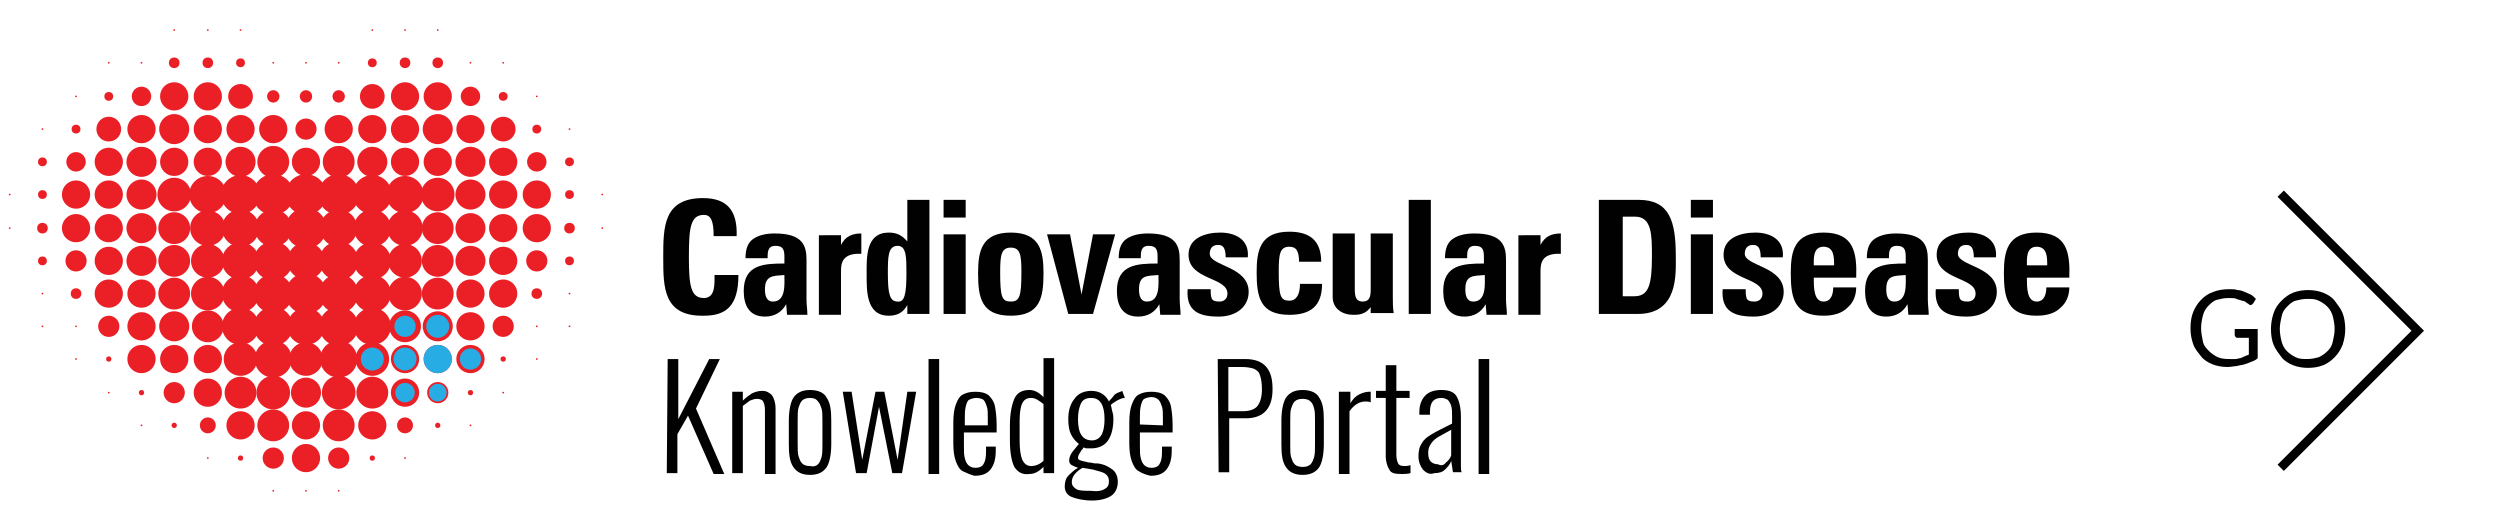 <?xml version="1.0" encoding="utf-8"?>
<!-- Generator: Adobe Illustrator 21.1.0, SVG Export Plug-In . SVG Version: 6.00 Build 0)  -->
<svg version="1.1" id="Layer_1" xmlns="http://www.w3.org/2000/svg" xmlns:xlink="http://www.w3.org/1999/xlink" x="0px" y="0px"
	 viewBox="0 0 282.7 59.7" style="enable-background:new 0 0 282.7 59.7;" xml:space="preserve">
<style type="text/css">
	.st0{fill:#010101;}
	.st1{fill:none;stroke:#010101;stroke-miterlimit:10;}
	.st2{fill:#EB2027;}
	.st3{fill:#27ADE4;}
</style>
<g>
	<path class="st0" d="M75.5,40.6h1.2v6.8l3.5-6.8h1.2l-2.7,5.6l3.2,7.4h-1.2L77.8,47l-1.2,2.1v4.4h-1.2L75.5,40.6L75.5,40.6z"/>
	<path class="st0" d="M82.8,44.3H84v1c0.3-0.3,0.7-0.6,1-0.8c0.4-0.2,0.8-0.3,1.2-0.3c0.5,0,0.8,0.2,1.1,0.5
		c0.2,0.3,0.4,0.8,0.4,1.5v7.4h-1.2v-7.2c0-0.5-0.1-0.8-0.2-1s-0.4-0.3-0.7-0.3c-0.3,0-0.5,0.1-0.8,0.2c-0.3,0.2-0.5,0.4-0.8,0.6
		v7.6h-1.2V44.3z"/>
	<path class="st0" d="M89.7,52.8c-0.4-0.6-0.5-1.4-0.5-2.6v-2.6c0-1.2,0.2-2.1,0.5-2.6c0.4-0.6,1-0.9,1.9-0.9s1.6,0.3,1.9,0.9
		c0.4,0.6,0.5,1.4,0.5,2.6v2.6c0,1.2-0.2,2.1-0.5,2.6c-0.4,0.6-1,0.9-1.9,0.9S90.1,53.4,89.7,52.8z M92.5,52.5
		c0.2-0.2,0.3-0.5,0.4-0.8c0.1-0.4,0.1-0.8,0.1-1.4v-2.7c0-0.6,0-1.1-0.1-1.4s-0.2-0.6-0.4-0.8C92.3,45.1,92,45,91.6,45
		s-0.7,0.1-0.9,0.3c-0.2,0.2-0.3,0.5-0.4,0.8s-0.1,0.8-0.1,1.4v2.7c0,0.6,0,1.1,0.1,1.4c0.1,0.3,0.2,0.6,0.4,0.8
		c0.2,0.2,0.5,0.3,0.9,0.3C92,52.8,92.3,52.7,92.5,52.5z"/>
	<path class="st0" d="M95.3,44.3h1l1.2,7.7l1.5-7.7h1l1.5,7.7l1.1-7.7h1l-1.6,9.2h-1.1L99.4,46L98,53.5h-1.2L95.3,44.3z"/>
	<path class="st0" d="M105,40.6h1.2v13H105V40.6z"/>
	<path class="st0" d="M108.9,53.3c-0.4-0.2-0.6-0.6-0.8-1.1c-0.2-0.5-0.3-1.2-0.3-2.1v-2.3c0-0.9,0.1-1.6,0.3-2.1
		c0.2-0.5,0.4-0.9,0.8-1.1c0.4-0.2,0.8-0.3,1.4-0.3s1.1,0.1,1.5,0.4c0.3,0.3,0.6,0.7,0.7,1.2s0.2,1.3,0.2,2.2v0.8H109v1.4
		c0,0.7,0,1.2,0.1,1.5c0.1,0.4,0.2,0.6,0.4,0.8s0.5,0.3,0.8,0.3c0.4,0,0.7-0.1,0.9-0.4s0.3-0.7,0.3-1.4v-0.6h1.1V51
		c0,0.9-0.2,1.6-0.6,2.1s-1,0.7-1.8,0.7C109.8,53.7,109.3,53.5,108.9,53.3z M111.7,48.1v-0.8c0-0.6,0-1-0.1-1.3s-0.2-0.6-0.4-0.8
		c-0.2-0.1-0.4-0.2-0.8-0.2c-0.3,0-0.6,0.1-0.8,0.2c-0.2,0.1-0.3,0.4-0.4,0.8c-0.1,0.4-0.1,0.9-0.1,1.5v0.6H111.7z"/>
	<path class="st0" d="M114.7,52.8c-0.3-0.6-0.5-1.6-0.5-3v-1.7c0-1.3,0.2-2.3,0.5-3s0.9-1,1.7-1c0.6,0,1.1,0.3,1.6,0.8v-4.4h1.2v13
		H118v-0.7c-0.5,0.5-1,0.8-1.6,0.8C115.6,53.7,115.1,53.4,114.7,52.8z M118,52.1v-6.4c-0.5-0.4-0.9-0.7-1.4-0.7s-0.8,0.2-1,0.6
		c-0.2,0.4-0.3,1.1-0.3,2v2.2c0,1,0.1,1.7,0.3,2.2c0.2,0.4,0.5,0.7,1,0.7C117.1,52.7,117.6,52.5,118,52.1z"/>
	<path class="st0" d="M121.2,56.2c-0.5-0.2-0.8-0.6-0.8-1.2c0-0.4,0.1-0.9,0.4-1.2s0.7-0.7,1.1-0.9c-0.3-0.1-0.5-0.2-0.7-0.3
		s-0.3-0.3-0.3-0.5c0-0.3,0.1-0.6,0.3-0.9s0.5-0.6,0.8-1c-0.4-0.3-0.7-0.7-0.9-1.1s-0.3-1-0.3-1.7c0-0.9,0.2-1.7,0.7-2.3
		c0.4-0.6,1.1-0.9,1.9-0.9c0.9,0,1.6,0.4,2,1.2c0.1-0.2,0.3-0.3,0.5-0.6s0.5-0.4,0.8-0.5l0.2-0.1l0.3,0.8c-0.3,0-0.5,0.1-0.9,0.3
		c-0.3,0.2-0.5,0.3-0.7,0.5c0.1,0.2,0.1,0.5,0.2,0.8s0.1,0.6,0.1,0.8c0,1-0.2,1.8-0.6,2.4c-0.4,0.6-1.1,0.9-1.9,0.9
		c-0.2,0-0.3,0-0.5,0s-0.3-0.1-0.4-0.1c0,0.1-0.1,0.2-0.2,0.3c-0.1,0.2-0.2,0.3-0.3,0.5s-0.1,0.3-0.1,0.4c0,0.2,0.3,0.3,0.8,0.4
		c0.1,0,0.3,0.1,0.5,0.1s0.5,0.1,0.6,0.1c0.2,0,0.3,0,0.3,0c0.8,0.1,1.3,0.4,1.7,0.7c0.4,0.3,0.6,0.8,0.6,1.4c0,0.7-0.3,1.3-0.8,1.6
		s-1.2,0.5-2.1,0.5C122.5,56.6,121.7,56.4,121.2,56.2z M124.9,55.3c0.4-0.2,0.5-0.5,0.5-0.9c0-0.3-0.1-0.6-0.4-0.8
		c-0.2-0.2-0.7-0.3-1.4-0.5l-1.2-0.2c-0.8,0.5-1.2,1-1.2,1.6c0,0.4,0.2,0.6,0.5,0.8s0.9,0.2,1.6,0.2
		C124.1,55.6,124.6,55.5,124.9,55.3z M124.6,49.1c0.2-0.4,0.3-1,0.3-1.7c0-1.6-0.5-2.4-1.5-2.4c-0.6,0-1,0.2-1.2,0.7s-0.3,1-0.3,1.7
		c0,1.6,0.5,2.4,1.6,2.4C124,49.8,124.4,49.5,124.6,49.1z"/>
	<path class="st0" d="M128.8,53.3c-0.4-0.2-0.6-0.6-0.8-1.1c-0.2-0.5-0.3-1.2-0.3-2.1v-2.3c0-0.9,0.1-1.6,0.3-2.1
		c0.2-0.5,0.4-0.9,0.8-1.1c0.4-0.2,0.8-0.3,1.4-0.3c0.6,0,1.1,0.1,1.5,0.4c0.3,0.3,0.6,0.7,0.7,1.2c0.1,0.5,0.2,1.3,0.2,2.2v0.8
		h-3.7v1.4c0,0.7,0,1.2,0.1,1.5c0.1,0.4,0.2,0.6,0.4,0.8c0.2,0.2,0.5,0.3,0.8,0.3c0.4,0,0.7-0.1,0.9-0.4s0.3-0.7,0.3-1.4v-0.6h1.1
		V51c0,0.9-0.2,1.6-0.6,2.1s-1,0.7-1.8,0.7C129.6,53.7,129.1,53.5,128.8,53.3z M131.5,48.1v-0.8c0-0.6,0-1-0.1-1.3
		c-0.1-0.3-0.2-0.6-0.4-0.8c-0.2-0.2-0.5-0.3-0.8-0.3s-0.6,0.1-0.8,0.2c-0.2,0.1-0.3,0.4-0.4,0.8c-0.1,0.4-0.1,0.9-0.1,1.5V48
		L131.5,48.1L131.5,48.1z"/>
	<path class="st0" d="M137.7,40.6h3.1c1.1,0,1.9,0.3,2.4,0.9c0.5,0.6,0.7,1.4,0.7,2.5c0,1-0.2,1.8-0.7,2.4c-0.5,0.6-1.3,0.9-2.3,0.9
		H139v6.1h-1.2L137.7,40.6L137.7,40.6z M140.5,46.5c0.8,0,1.4-0.2,1.7-0.6c0.3-0.4,0.5-1,0.5-1.9c0-0.7-0.1-1.2-0.2-1.5
		c-0.1-0.4-0.3-0.6-0.7-0.8c-0.3-0.1-0.8-0.2-1.3-0.2h-1.6v5H140.5z"/>
	<path class="st0" d="M145.4,52.8c-0.4-0.6-0.5-1.4-0.5-2.6v-2.6c0-1.2,0.2-2.1,0.5-2.6c0.4-0.6,1-0.9,1.9-0.9s1.6,0.3,1.9,0.9
		c0.4,0.6,0.5,1.4,0.5,2.6v2.6c0,1.2-0.2,2.1-0.5,2.6c-0.4,0.6-1,0.9-1.9,0.9S145.8,53.4,145.4,52.8z M148.2,52.5
		c0.2-0.2,0.3-0.5,0.4-0.8c0.1-0.4,0.1-0.8,0.1-1.4v-2.7c0-0.6,0-1.1-0.1-1.4c-0.1-0.4-0.2-0.6-0.4-0.8s-0.5-0.3-0.9-0.3
		s-0.7,0.1-0.9,0.3s-0.3,0.5-0.4,0.8s-0.1,0.8-0.1,1.4v2.7c0,0.6,0,1.1,0.1,1.4s0.2,0.6,0.4,0.8s0.5,0.3,0.9,0.3
		S148,52.7,148.2,52.5z"/>
	<path class="st0" d="M151.5,44.3h1.2v1.3c0.3-0.5,0.6-0.8,1-1s0.8-0.3,1.1-0.3c0.1,0,0.2,0,0.2,0v1.2c-0.2-0.1-0.4-0.1-0.6-0.1
		c-0.7,0-1.3,0.4-1.8,1.1v7.1h-1.2v-9.3H151.5z"/>
	<path class="st0" d="M157.1,53.1c-0.2-0.3-0.4-0.9-0.4-1.5V45h-1.1v-0.8h1.1v-2.9h1.2v2.9h1.5V45h-1.5v6.4c0,0.5,0.1,0.8,0.2,1
		c0.1,0.2,0.3,0.3,0.7,0.3c0.2,0,0.4,0,0.7-0.1v0.9c-0.3,0.1-0.7,0.1-1,0.1C157.7,53.6,157.3,53.5,157.1,53.1z"/>
	<path class="st0" d="M160.9,53.1c-0.3-0.4-0.5-0.9-0.5-1.5s0.1-1.1,0.4-1.5c0.2-0.4,0.6-0.7,1.1-1s1.3-0.7,2.3-1.2v-0.7
		c0-0.6,0-1-0.1-1.3s-0.2-0.5-0.4-0.7c-0.2-0.1-0.4-0.2-0.7-0.2c-0.9,0-1.3,0.5-1.3,1.6v0.3h-1.2v-0.3c0-0.9,0.3-1.5,0.7-1.9
		s1-0.6,1.8-0.6s1.4,0.2,1.7,0.7s0.5,1.3,0.5,2.3v4.5c0,0.3,0,0.6,0,1s0,0.7,0.1,0.8h-1l-0.2-1.3c-0.1,0.4-0.4,0.7-0.7,1
		s-0.7,0.4-1.2,0.4C161.7,53.7,161.3,53.5,160.9,53.1z M163.5,52.3c0.3-0.2,0.5-0.5,0.6-0.8v-2.9c-0.7,0.4-1.3,0.7-1.6,0.9
		s-0.5,0.4-0.7,0.7s-0.3,0.6-0.3,1c0,0.5,0.1,0.8,0.3,1s0.5,0.3,0.8,0.3C163,52.7,163.3,52.6,163.5,52.3z"/>
	<path class="st0" d="M167.2,40.6h1.2v13h-1.2V40.6z"/>
	<g>
		<path class="st0" d="M75,29.1c0-3.4,0-6.7,4.5-6.7c2.8,0,3.9,1.5,3.8,4.3h-2.6c0-1.7-0.3-2.4-1.1-2.4c-1.5,0-1.7,1.4-1.7,4.7
			c0,3.3,0.2,4.7,1.7,4.7c1.3,0,1.2-1.6,1.2-2.6h2.7c0,3.5-1.4,4.6-3.9,4.6C75,35.8,75,32.5,75,29.1z"/>
		<path class="st0" d="M91.2,33.9c0,0.6,0.1,1.1,0.1,1.7H89l-0.1-1.2h0c-0.5,0.9-1.3,1.4-2.4,1.4c-1.8,0-2.4-1.3-2.4-2.9
			c0-3,2.3-3.1,4.6-3.1v-0.7c0-0.8-0.1-1.3-1-1.3c-0.9,0-0.9,0.7-0.9,1.4h-2.5c0-1.1,0.3-1.8,0.9-2.2c0.6-0.4,1.4-0.6,2.4-0.6
			c3.2,0,3.6,1.4,3.6,3V33.9z M86.5,32.7c0,0.6,0.1,1.4,0.9,1.4c1.5,0,1.3-2,1.3-3C87.5,31.2,86.5,31.1,86.5,32.7z"/>
		<path class="st0" d="M95.1,26.5v1.2h0c0.5-1,1.3-1.3,2.3-1.3v2.3c-2.2-0.1-2.3,1.1-2.3,2v4.9h-2.5v-9H95.1z"/>
		<path class="st0" d="M102.6,35.5v-1h0c-0.5,0.9-1.2,1.2-2.1,1.2c-2.6,0-2.5-2.9-2.5-4.8c0-1.8-0.1-4.6,2.5-4.6
			c0.9,0,1.5,0.3,2.1,1h0v-4.7h2.5v12.9H102.6z M102.5,30.9c0-1.8,0-3.1-1-3.1c-1.1,0-1.1,1.3-1.1,3.1c0,2.3,0.2,3.2,1.1,3.2
			C102.3,34.2,102.5,33.2,102.5,30.9z"/>
		<path class="st0" d="M109.2,22.6v2h-2.5v-2H109.2z M109.2,35.5h-2.5v-9h2.5V35.5z"/>
		<path class="st0" d="M110.6,30.9c0-2.5,0.4-4.6,3.7-4.6s3.7,2.1,3.7,4.6c0,2.8-0.4,4.8-3.7,4.8S110.6,33.7,110.6,30.9z
			 M115.5,30.8c0-1.9-0.1-2.8-1.2-2.8c-1.1,0-1.2,0.9-1.2,2.8c0,2.8,0.2,3.3,1.2,3.3C115.3,34.1,115.5,33.5,115.5,30.8z"/>
		<path class="st0" d="M118.4,26.5h2.6l1.3,6.8h0l1.3-6.8h2.5l-2.5,9h-2.8L118.4,26.5z"/>
		<path class="st0" d="M133.4,33.9c0,0.6,0.1,1.1,0.1,1.7h-2.3l-0.1-1.2h0c-0.5,0.9-1.3,1.4-2.4,1.4c-1.8,0-2.4-1.3-2.4-2.9
			c0-3,2.3-3.1,4.6-3.1v-0.7c0-0.8-0.1-1.3-1-1.3c-0.9,0-0.9,0.7-0.9,1.4h-2.5c0-1.1,0.3-1.8,0.9-2.2c0.6-0.4,1.4-0.6,2.4-0.6
			c3.2,0,3.6,1.4,3.6,3V33.9z M128.8,32.7c0,0.6,0.1,1.4,0.9,1.4c1.5,0,1.3-2,1.3-3C129.7,31.2,128.8,31.1,128.8,32.7z"/>
		<path class="st0" d="M136.9,32.6c0,0.4,0,0.8,0.1,1.1c0.1,0.3,0.4,0.4,0.9,0.4c0.5,0,0.9-0.3,0.9-0.9c0-1.9-4.4-1.5-4.4-4.4
			c0-1.9,1.9-2.5,3.6-2.5c1.7,0,3.3,0.8,3.1,2.8h-2.5c0-0.6-0.1-1-0.3-1.2c-0.2-0.2-0.4-0.2-0.6-0.2c-0.6,0-0.9,0.4-0.9,1
			c0,1.4,4.4,1.4,4.4,4.3c0,1.6-1.3,2.8-3.4,2.8c-2.2,0-3.7-0.6-3.5-3.1H136.9z"/>
		<path class="st0" d="M146.9,29.7c0-1.3-0.3-1.8-1.1-1.8c-1.1,0-1.2,0.9-1.2,2.8c0,2.8,0.2,3.3,1.2,3.3c0.8,0,1.2-0.7,1.2-1.9h2.5
			c0,2.5-1.3,3.5-3.7,3.5c-3.3,0-3.7-2-3.7-4.8c0-2.5,0.4-4.6,3.7-4.6c2.3,0,3.6,1,3.6,3.4H146.9z"/>
		<path class="st0" d="M155.1,34.6L155.1,34.6c-0.3,0.4-0.6,0.7-0.9,0.8c-0.4,0.2-0.8,0.2-1.2,0.2c-1.2,0-2.3-0.7-2.3-2v-7.2h2.5
			v6.3c0,0.8,0.1,1.4,0.9,1.4s0.9-0.6,0.9-1.4v-6.3h2.5v7.2c0,0.6,0,1.2,0.1,1.8h-2.6V34.6z"/>
		<path class="st0" d="M161.8,22.6v12.9h-2.5V22.6H161.8z"/>
		<path class="st0" d="M170.3,33.9c0,0.6,0.1,1.1,0.1,1.7h-2.3l-0.1-1.2h0c-0.5,0.9-1.3,1.4-2.4,1.4c-1.8,0-2.4-1.3-2.4-2.9
			c0-3,2.3-3.1,4.6-3.1v-0.7c0-0.8-0.1-1.3-1-1.3c-0.9,0-0.9,0.7-0.9,1.4h-2.5c0-1.1,0.3-1.8,0.9-2.2c0.6-0.4,1.4-0.6,2.4-0.6
			c3.2,0,3.6,1.4,3.6,3V33.9z M165.7,32.7c0,0.6,0.1,1.4,0.9,1.4c1.5,0,1.3-2,1.3-3C166.6,31.2,165.7,31.1,165.7,32.7z"/>
		<path class="st0" d="M174.2,26.5v1.2h0c0.5-1,1.3-1.3,2.3-1.3v2.3c-2.2-0.1-2.3,1.1-2.3,2v4.9h-2.5v-9H174.2z"/>
		<path class="st0" d="M180.8,22.6h4.5c3.5,0,4.2,2.4,4.2,6.4c0,2,0.3,6.5-4.3,6.5h-4.4V22.6z M183.5,33.5h1.3c1.6,0,2-1.2,2-4.5
			c0-2.4,0-4.5-1.9-4.5h-1.4V33.5z"/>
		<path class="st0" d="M193.7,22.6v2h-2.5v-2H193.7z M193.7,35.5h-2.5v-9h2.5V35.5z"/>
		<path class="st0" d="M197.4,32.6c0,0.4,0,0.8,0.1,1.1c0.1,0.3,0.4,0.4,0.9,0.4c0.5,0,0.9-0.3,0.9-0.9c0-1.9-4.4-1.5-4.4-4.4
			c0-1.9,1.9-2.5,3.6-2.5c1.7,0,3.3,0.8,3.1,2.8h-2.5c0-0.6-0.1-1-0.3-1.2c-0.2-0.2-0.4-0.2-0.6-0.2c-0.6,0-0.9,0.4-0.9,1
			c0,1.4,4.4,1.4,4.4,4.3c0,1.6-1.3,2.8-3.4,2.8c-2.2,0-3.7-0.6-3.5-3.1H197.4z"/>
		<path class="st0" d="M205.1,31.4c0,1.1,0,2.7,1.1,2.7c0.9,0,1.1-0.9,1.1-1.6h2.6c0,1-0.4,1.8-1,2.3c-0.6,0.6-1.5,0.9-2.7,0.9
			c-3.3,0-3.7-2-3.7-4.8c0-2.5,0.4-4.6,3.7-4.6c3.4,0,3.8,2.2,3.7,5.1H205.1z M207.4,30c0-0.9,0-2.1-1.2-2.1c-1.2,0-1.1,1.4-1.1,2.1
			H207.4z"/>
		<path class="st0" d="M218,33.9c0,0.6,0.1,1.1,0.1,1.7h-2.3l-0.1-1.2h0c-0.5,0.9-1.3,1.4-2.4,1.4c-1.8,0-2.4-1.3-2.4-2.9
			c0-3,2.3-3.1,4.6-3.1v-0.7c0-0.8-0.1-1.3-1-1.3c-0.9,0-0.9,0.7-0.9,1.4h-2.5c0-1.1,0.3-1.8,0.9-2.2c0.6-0.4,1.4-0.6,2.4-0.6
			c3.2,0,3.6,1.4,3.6,3V33.9z M213.3,32.7c0,0.6,0.1,1.4,0.9,1.4c1.5,0,1.3-2,1.3-3C214.2,31.2,213.3,31.1,213.3,32.7z"/>
		<path class="st0" d="M221.5,32.6c0,0.4,0,0.8,0.1,1.1c0.1,0.3,0.4,0.4,0.9,0.4c0.5,0,0.9-0.3,0.9-0.9c0-1.9-4.4-1.5-4.4-4.4
			c0-1.9,1.9-2.5,3.6-2.5c1.7,0,3.3,0.8,3.1,2.8h-2.5c0-0.6-0.1-1-0.3-1.2c-0.2-0.2-0.4-0.2-0.6-0.2c-0.6,0-0.9,0.4-0.9,1
			c0,1.4,4.4,1.4,4.4,4.3c0,1.6-1.3,2.8-3.4,2.8c-2.2,0-3.7-0.6-3.5-3.1H221.5z"/>
		<path class="st0" d="M229.2,31.4c0,1.1,0,2.7,1.1,2.7c0.9,0,1.1-0.9,1.1-1.6h2.6c0,1-0.4,1.8-1,2.3c-0.6,0.6-1.5,0.9-2.7,0.9
			c-3.3,0-3.7-2-3.7-4.8c0-2.5,0.4-4.6,3.7-4.6c3.4,0,3.8,2.2,3.7,5.1H229.2z M231.5,30c0-0.9,0-2.1-1.2-2.1c-1.2,0-1.1,1.4-1.1,2.1
			H231.5z"/>
	</g>
</g>
<g>
	<polyline class="st1" points="257.9,21.9 273.4,37.4 257.9,52.9 	"/>
	<g>
		<path class="st0" d="M252.2,40.6c0.2,0,0.4,0,0.6,0c0.2,0,0.4-0.1,0.5-0.1s0.3-0.1,0.5-0.2c0.2-0.1,0.3-0.1,0.5-0.2v-1.9H253
			c-0.1,0-0.1,0-0.2-0.1c0,0-0.1-0.1-0.1-0.2v-0.7h2.6v3.3c-0.2,0.2-0.4,0.3-0.7,0.4c-0.2,0.1-0.5,0.2-0.8,0.3s-0.6,0.1-0.9,0.2
			c-0.3,0-0.6,0.1-1,0.1c-0.6,0-1.2-0.1-1.7-0.3s-1-0.5-1.3-0.9s-0.7-0.8-0.9-1.4s-0.3-1.1-0.3-1.8s0.1-1.3,0.3-1.8s0.5-1,0.9-1.4
			s0.8-0.7,1.4-0.9c0.5-0.2,1.1-0.3,1.8-0.3c0.3,0,0.7,0,0.9,0.1c0.3,0,0.6,0.1,0.8,0.2c0.2,0.1,0.5,0.2,0.7,0.3s0.4,0.3,0.6,0.5
			l-0.3,0.5c-0.1,0.1-0.2,0.2-0.3,0.2s-0.1,0-0.2-0.1c-0.1-0.1-0.2-0.1-0.3-0.2c-0.1-0.1-0.3-0.2-0.5-0.2c-0.2-0.1-0.4-0.1-0.6-0.2
			c-0.2-0.1-0.5-0.1-0.9-0.1c-0.5,0-0.9,0.1-1.3,0.2s-0.7,0.4-1,0.7s-0.5,0.7-0.6,1.1c-0.1,0.4-0.2,0.9-0.2,1.4s0.1,1,0.2,1.5
			s0.4,0.8,0.7,1.1s0.6,0.5,1,0.7C251.3,40.6,251.8,40.6,252.2,40.6z"/>
		<path class="st0" d="M265.2,37.2c0,0.6-0.1,1.2-0.3,1.8c-0.2,0.5-0.5,1-0.9,1.4s-0.8,0.7-1.3,0.9s-1.1,0.3-1.7,0.3
			c-0.6,0-1.2-0.1-1.7-0.3s-1-0.5-1.3-0.9s-0.7-0.9-0.9-1.4s-0.3-1.1-0.3-1.8c0-0.6,0.1-1.2,0.3-1.8s0.5-1,0.9-1.4s0.8-0.7,1.3-0.9
			s1.1-0.3,1.7-0.3c0.6,0,1.2,0.1,1.7,0.3s1,0.5,1.3,0.9s0.7,0.9,0.9,1.4S265.2,36.6,265.2,37.2z M264,37.2c0-0.5-0.1-1-0.2-1.4
			c-0.1-0.4-0.3-0.8-0.6-1.1c-0.3-0.3-0.6-0.5-1-0.7c-0.4-0.2-0.8-0.2-1.3-0.2s-0.9,0.1-1.3,0.2c-0.4,0.1-0.7,0.4-1,0.7
			c-0.3,0.3-0.5,0.6-0.6,1.1c-0.1,0.5-0.2,0.9-0.2,1.4s0.1,1,0.2,1.4c0.1,0.4,0.3,0.8,0.6,1.1c0.3,0.3,0.6,0.5,1,0.7
			c0.4,0.2,0.8,0.2,1.3,0.2s0.9-0.1,1.3-0.2c0.4-0.2,0.7-0.4,1-0.7c0.3-0.3,0.5-0.6,0.6-1.1C263.9,38.1,264,37.7,264,37.2z"/>
	</g>
</g>
<g>
	<g>
		<g>
			<circle class="st2" cx="42.1" cy="3.4" r="0.1"/>
			<circle class="st2" cx="45.8" cy="3.4" r="0.1"/>
			<circle class="st2" cx="49.5" cy="3.4" r="0.1"/>
			<circle class="st2" cx="34.6" cy="7.1" r="0.1"/>
			<circle class="st2" cx="38.3" cy="7.1" r="0.1"/>
			<circle class="st2" cx="42.1" cy="7.1" r="0.5"/>
			<circle class="st2" cx="45.8" cy="7.1" r="0.6"/>
			<circle class="st2" cx="49.5" cy="7.1" r="0.6"/>
			<circle class="st2" cx="53.2" cy="7.1" r="0.1"/>
			<circle class="st2" cx="56.9" cy="7.1" r="0.1"/>
			<circle class="st2" cx="34.6" cy="10.9" r="0.7"/>
			<circle class="st2" cx="38.3" cy="10.9" r="0.7"/>
			<circle class="st2" cx="42.1" cy="10.9" r="1.4"/>
			<circle class="st2" cx="45.8" cy="10.9" r="1.6"/>
			<circle class="st2" cx="49.5" cy="10.9" r="1.6"/>
			<circle class="st2" cx="53.2" cy="10.9" r="1.1"/>
			<circle class="st2" cx="56.9" cy="10.9" r="0.5"/>
			<circle class="st2" cx="60.7" cy="10.9" r="0.1"/>
			<circle class="st2" cx="34.6" cy="14.6" r="1.2"/>
			<circle class="st2" cx="38.3" cy="14.6" r="1.6"/>
			<circle class="st2" cx="42.1" cy="14.6" r="1.6"/>
			<circle class="st2" cx="45.8" cy="14.6" r="1.6"/>
			<circle class="st2" cx="49.5" cy="14.6" r="1.7"/>
			<circle class="st2" cx="53.2" cy="14.6" r="1.6"/>
			<circle class="st2" cx="56.9" cy="14.6" r="1.4"/>
			<circle class="st2" cx="60.7" cy="14.6" r="0.5"/>
			<circle class="st2" cx="64.4" cy="14.6" r="0.1"/>
			<circle class="st2" cx="34.6" cy="18.3" r="1.6"/>
			<circle class="st2" cx="38.3" cy="18.3" r="1.8"/>
			<circle class="st2" cx="42.1" cy="18.3" r="1.7"/>
			<circle class="st2" cx="45.8" cy="18.3" r="1.6"/>
			<circle class="st2" cx="49.5" cy="18.3" r="1.6"/>
			<circle class="st2" cx="53.2" cy="18.3" r="1.7"/>
			<circle class="st2" cx="56.9" cy="18.3" r="1.6"/>
			<circle class="st2" cx="60.7" cy="18.3" r="1.1"/>
			<circle class="st2" cx="64.4" cy="18.3" r="0.5"/>
			<circle class="st2" cx="34.6" cy="22" r="2.3"/>
			<circle class="st2" cx="38.3" cy="22" r="2.3"/>
			<circle class="st2" cx="42.1" cy="22" r="2.2"/>
			<circle class="st2" cx="45.8" cy="22" r="2.1"/>
			<circle class="st2" cx="49.5" cy="22" r="1.9"/>
			<circle class="st2" cx="53.2" cy="22" r="1.7"/>
			<circle class="st2" cx="56.9" cy="22" r="1.6"/>
			<circle class="st2" cx="60.7" cy="22" r="1.6"/>
			<circle class="st2" cx="64.4" cy="22" r="0.5"/>
			<circle class="st2" cx="68.1" cy="22" r="0.1"/>
			<circle class="st2" cx="34.6" cy="25.8" r="2.3"/>
			<circle class="st2" cx="38.3" cy="25.8" r="2.1"/>
			<circle class="st2" cx="42.1" cy="25.8" r="2.1"/>
			<circle class="st2" cx="45.8" cy="25.8" r="2"/>
			<circle class="st2" cx="49.5" cy="25.8" r="1.8"/>
			<circle class="st2" cx="53.2" cy="25.8" r="1.7"/>
			<circle class="st2" cx="56.9" cy="25.8" r="1.6"/>
			<circle class="st2" cx="60.7" cy="25.8" r="1.6"/>
			<circle class="st2" cx="64.4" cy="25.8" r="0.6"/>
			<circle class="st2" cx="68.1" cy="25.8" r="0.1"/>
			<circle class="st2" cx="34.6" cy="29.5" r="2.1"/>
			<circle class="st2" cx="38.3" cy="29.5" r="2.2"/>
			<circle class="st2" cx="42.1" cy="29.5" r="2.1"/>
			<circle class="st2" cx="45.8" cy="29.5" r="1.9"/>
			<circle class="st2" cx="49.5" cy="29.5" r="1.8"/>
			<circle class="st2" cx="53.2" cy="29.5" r="1.7"/>
			<circle class="st2" cx="56.9" cy="29.5" r="1.6"/>
			<circle class="st2" cx="60.7" cy="29.5" r="1.2"/>
			<circle class="st2" cx="64.4" cy="29.5" r="0.5"/>
			<circle class="st2" cx="34.6" cy="33.2" r="2.3"/>
			<circle class="st2" cx="38.3" cy="33.2" r="2.2"/>
			<circle class="st2" cx="42.1" cy="33.2" r="2.1"/>
			<circle class="st2" cx="45.8" cy="33.2" r="1.9"/>
			<circle class="st2" cx="49.5" cy="33.2" r="1.8"/>
			<circle class="st2" cx="53.2" cy="33.2" r="1.6"/>
			<circle class="st2" cx="56.9" cy="33.2" r="1.6"/>
			<circle class="st2" cx="60.7" cy="33.2" r="0.6"/>
			<circle class="st2" cx="64.4" cy="33.2" r="0.1"/>
			<circle class="st2" cx="34.6" cy="36.9" r="2.1"/>
			<circle class="st2" cx="38.3" cy="36.9" r="2.2"/>
			<circle class="st2" cx="42.1" cy="36.9" r="2.1"/>
			<circle class="st2" cx="45.8" cy="36.9" r="1.8"/>
			<circle class="st3" cx="45.8" cy="36.9" r="1.2"/>
			<circle class="st2" cx="49.5" cy="36.9" r="1.7"/>
			<circle class="st3" cx="49.5" cy="36.9" r="1.3"/>
			<circle class="st2" cx="53.2" cy="36.9" r="1.6"/>
			<circle class="st2" cx="56.9" cy="36.9" r="1.2"/>
			<circle class="st2" cx="60.7" cy="36.9" r="0.1"/>
			<circle class="st2" cx="64.4" cy="36.9" r="0.1"/>
			<circle class="st2" cx="34.6" cy="40.6" r="1.9"/>
			<circle class="st2" cx="38.3" cy="40.6" r="2.1"/>
			<circle class="st2" cx="42.1" cy="40.6" r="1.9"/>
			<circle class="st3" cx="42.1" cy="40.6" r="1.3"/>
			<circle class="st2" cx="45.8" cy="40.6" r="1.6"/>
			<circle class="st3" cx="45.8" cy="40.6" r="1.3"/>
			<circle class="st2" cx="49.5" cy="40.6" r="1.6"/>
			<circle class="st3" cx="49.5" cy="40.6" r="1.6"/>
			<circle class="st2" cx="53.2" cy="40.6" r="1.6"/>
			<circle class="st3" cx="53.2" cy="40.6" r="1.2"/>
			<circle class="st2" cx="56.9" cy="40.6" r="0.3"/>
			<circle class="st2" cx="60.7" cy="40.6" r="0.1"/>
			<circle class="st2" cx="34.6" cy="44.4" r="1.7"/>
			<circle class="st2" cx="38.3" cy="44.4" r="1.9"/>
			<circle class="st2" cx="42.1" cy="44.4" r="1.8"/>
			<circle class="st2" cx="45.8" cy="44.4" r="1.6"/>
			<circle class="st3" cx="45.8" cy="44.4" r="1.1"/>
			<circle class="st2" cx="49.5" cy="44.4" r="1.2"/>
			<circle class="st3" cx="49.5" cy="44.4" r="1"/>
			<circle class="st2" cx="53.2" cy="44.4" r="0.3"/>
			<circle class="st2" cx="56.9" cy="44.4" r="0.1"/>
			<circle class="st2" cx="34.6" cy="48.1" r="1.6"/>
			<circle class="st2" cx="38.3" cy="48.1" r="1.8"/>
			<circle class="st2" cx="42.1" cy="48.1" r="1.6"/>
			<circle class="st2" cx="45.8" cy="48.1" r="0.9"/>
			<circle class="st2" cx="49.5" cy="48.1" r="0.3"/>
			<circle class="st2" cx="53.2" cy="48.1" r="0.1"/>
			<circle class="st2" cx="34.6" cy="51.8" r="1.6"/>
			<circle class="st2" cx="38.3" cy="51.8" r="1.2"/>
			<circle class="st2" cx="42.1" cy="51.8" r="0.3"/>
			<circle class="st2" cx="45.8" cy="51.8" r="0.1"/>
			<circle class="st2" cx="34.6" cy="55.5" r="0.1"/>
			<circle class="st2" cx="38.3" cy="55.5" r="0.1"/>
		</g>
		<g>
			<circle class="st2" cx="27.2" cy="3.4" r="0.1"/>
			<circle class="st2" cx="23.5" cy="3.4" r="0.1"/>
			<circle class="st2" cx="19.7" cy="3.4" r="0.1"/>
			<circle class="st2" cx="30.9" cy="7.1" r="0.1"/>
			<circle class="st2" cx="27.2" cy="7.1" r="0.5"/>
			<circle class="st2" cx="23.5" cy="7.1" r="0.6"/>
			<circle class="st2" cx="19.7" cy="7.1" r="0.6"/>
			<circle class="st2" cx="16" cy="7.1" r="0.1"/>
			<circle class="st2" cx="12.3" cy="7.1" r="0.1"/>
			<circle class="st2" cx="30.9" cy="10.9" r="0.7"/>
			<circle class="st2" cx="27.2" cy="10.9" r="1.4"/>
			<circle class="st2" cx="23.5" cy="10.9" r="1.6"/>
			<circle class="st2" cx="19.7" cy="10.9" r="1.6"/>
			<circle class="st2" cx="16" cy="10.9" r="1.1"/>
			<circle class="st2" cx="12.3" cy="10.9" r="0.5"/>
			<circle class="st2" cx="8.6" cy="10.9" r="0.1"/>
			<circle class="st2" cx="30.9" cy="14.6" r="1.6"/>
			<circle class="st2" cx="27.2" cy="14.6" r="1.6"/>
			<circle class="st2" cx="23.5" cy="14.6" r="1.6"/>
			<circle class="st2" cx="19.7" cy="14.6" r="1.7"/>
			<circle class="st2" cx="16" cy="14.6" r="1.6"/>
			<circle class="st2" cx="12.3" cy="14.6" r="1.4"/>
			<circle class="st2" cx="8.6" cy="14.6" r="0.5"/>
			<circle class="st2" cx="4.8" cy="14.6" r="0.1"/>
			<circle class="st2" cx="30.9" cy="18.3" r="1.8"/>
			<circle class="st2" cx="27.2" cy="18.3" r="1.7"/>
			<circle class="st2" cx="23.5" cy="18.3" r="1.6"/>
			<circle class="st2" cx="19.7" cy="18.3" r="1.6"/>
			<circle class="st2" cx="16" cy="18.3" r="1.7"/>
			<circle class="st2" cx="12.3" cy="18.3" r="1.6"/>
			<circle class="st2" cx="8.6" cy="18.3" r="1.1"/>
			<circle class="st2" cx="4.8" cy="18.3" r="0.5"/>
			<circle class="st2" cx="30.9" cy="22" r="2.3"/>
			<circle class="st2" cx="27.2" cy="22" r="2.2"/>
			<circle class="st2" cx="23.5" cy="22" r="2.1"/>
			<circle class="st2" cx="19.7" cy="22" r="1.9"/>
			<circle class="st2" cx="16" cy="22" r="1.7"/>
			<circle class="st2" cx="12.3" cy="22" r="1.6"/>
			<circle class="st2" cx="8.6" cy="22" r="1.6"/>
			<circle class="st2" cx="4.8" cy="22" r="0.5"/>
			<circle class="st2" cx="1.1" cy="22" r="0.1"/>
			<circle class="st2" cx="30.9" cy="25.8" r="2.1"/>
			<circle class="st2" cx="27.2" cy="25.8" r="2.1"/>
			<circle class="st2" cx="23.5" cy="25.8" r="2"/>
			<circle class="st2" cx="19.7" cy="25.8" r="1.8"/>
			<circle class="st2" cx="16" cy="25.8" r="1.7"/>
			<circle class="st2" cx="12.3" cy="25.8" r="1.6"/>
			<circle class="st2" cx="8.6" cy="25.8" r="1.6"/>
			<circle class="st2" cx="4.8" cy="25.8" r="0.6"/>
			<circle class="st2" cx="1.1" cy="25.8" r="0.1"/>
			<circle class="st2" cx="30.9" cy="29.5" r="2.2"/>
			<circle class="st2" cx="27.2" cy="29.5" r="2.1"/>
			<circle class="st2" cx="23.5" cy="29.5" r="1.9"/>
			<circle class="st2" cx="19.7" cy="29.5" r="1.8"/>
			<circle class="st2" cx="16" cy="29.5" r="1.7"/>
			<circle class="st2" cx="12.3" cy="29.5" r="1.6"/>
			<circle class="st2" cx="8.6" cy="29.5" r="1.2"/>
			<circle class="st2" cx="4.8" cy="29.5" r="0.5"/>
			<circle class="st2" cx="30.9" cy="33.2" r="2.2"/>
			<circle class="st2" cx="27.2" cy="33.2" r="2.1"/>
			<circle class="st2" cx="23.5" cy="33.2" r="1.9"/>
			<circle class="st2" cx="19.7" cy="33.2" r="1.8"/>
			<circle class="st2" cx="16" cy="33.2" r="1.6"/>
			<circle class="st2" cx="12.3" cy="33.2" r="1.6"/>
			<circle class="st2" cx="8.6" cy="33.2" r="0.6"/>
			<circle class="st2" cx="4.8" cy="33.2" r="0.1"/>
			<circle class="st2" cx="30.9" cy="36.9" r="2.2"/>
			<circle class="st2" cx="27.2" cy="36.9" r="2.1"/>
			<circle class="st2" cx="23.5" cy="36.9" r="1.8"/>
			<circle class="st2" cx="19.7" cy="36.9" r="1.7"/>
			<circle class="st2" cx="16" cy="36.9" r="1.6"/>
			<circle class="st2" cx="12.3" cy="36.9" r="1.2"/>
			<circle class="st2" cx="8.6" cy="36.9" r="0.1"/>
			<circle class="st2" cx="4.8" cy="36.9" r="0.1"/>
			<circle class="st2" cx="30.9" cy="40.6" r="2.1"/>
			<circle class="st2" cx="27.2" cy="40.6" r="1.9"/>
			<circle class="st2" cx="23.5" cy="40.6" r="1.6"/>
			<circle class="st2" cx="19.7" cy="40.6" r="1.6"/>
			<circle class="st2" cx="16" cy="40.6" r="1.6"/>
			<circle class="st2" cx="12.3" cy="40.6" r="0.3"/>
			<circle class="st2" cx="8.6" cy="40.6" r="0.1"/>
			<circle class="st2" cx="30.9" cy="44.4" r="1.9"/>
			<circle class="st2" cx="27.2" cy="44.4" r="1.8"/>
			<circle class="st2" cx="23.5" cy="44.4" r="1.6"/>
			<circle class="st2" cx="19.7" cy="44.4" r="1.2"/>
			<circle class="st2" cx="16" cy="44.4" r="0.3"/>
			<circle class="st2" cx="12.3" cy="44.4" r="0.1"/>
			<circle class="st2" cx="30.9" cy="48.1" r="1.8"/>
			<circle class="st2" cx="27.2" cy="48.1" r="1.6"/>
			<circle class="st2" cx="23.5" cy="48.1" r="0.9"/>
			<circle class="st2" cx="19.7" cy="48.1" r="0.3"/>
			<circle class="st2" cx="16" cy="48.1" r="0.1"/>
			<circle class="st2" cx="30.9" cy="51.8" r="1.2"/>
			<circle class="st2" cx="27.2" cy="51.8" r="0.3"/>
			<circle class="st2" cx="23.5" cy="51.8" r="0.1"/>
			<circle class="st2" cx="30.9" cy="55.5" r="0.1"/>
		</g>
	</g>
</g>
</svg>
